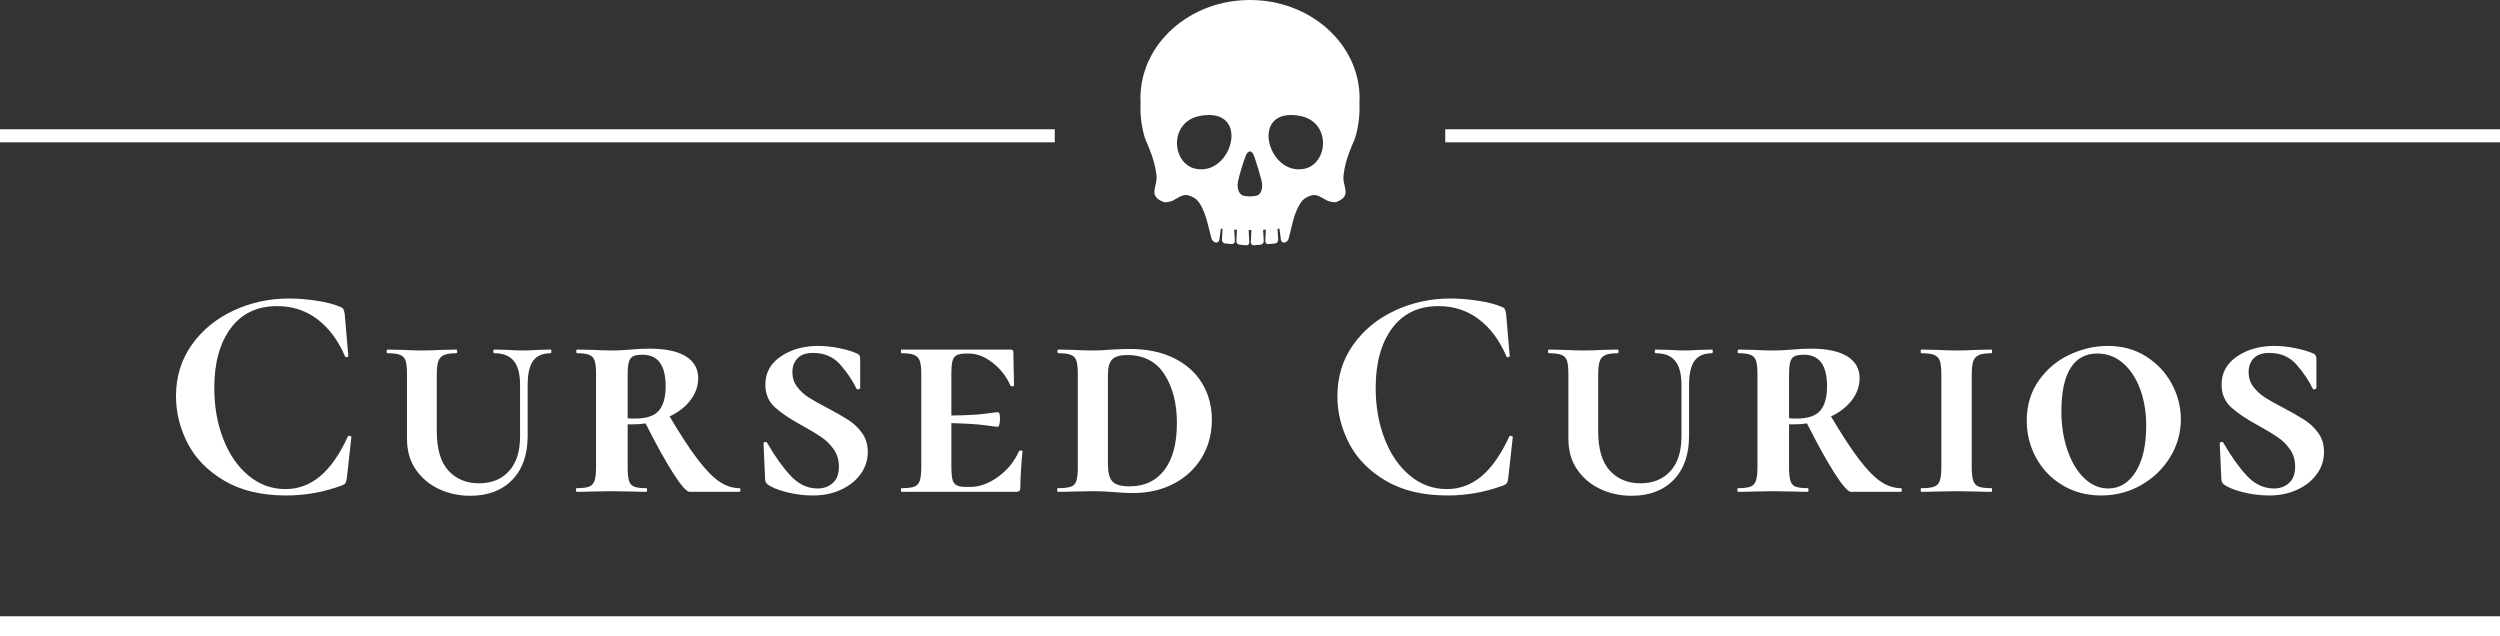 <svg viewBox="335 281.83 380 96.67" width="5000" height="1271.975" xmlns="http://www.w3.org/2000/svg" xmlns:xlink="http://www.w3.org/1999/xlink" preserveAspectRatio="none"><rect x="335" y="281.83" width="380" height="96.67" fill="#333333" stroke="none"/><defs></defs><style>.aRAdf8VAGjfillColor {fill:#FFFFFF;fill-opacity:1;}.aU0kNN80A30filter-floo {flood-color:#4B4B4B;flood-opacity:0.5;}.companyName {fill:#FFFFFF;fill-opacity:1;}.icon1 {fill:#FFFFFF;fill-opacity:1;}.icon2 {fill:#D9D9D9;fill-opacity:1;}.icon3 {fill:#B4B4B4;fill-opacity:1;}.shapeStroke-str {stroke:#D9D9D9;stroke-opacity:1;}</style><defs>
      <filter
        x="-1000"
        y="-1000"
        width="5000"
        height="5000"
        id="U0kNN80A3"
        filterUnits="userSpaceOnUse"
        primitiveUnits="userSpaceOnUse"
        color-interpolation-filters="sRGB">
        <feMerge><feMergeNode in="SourceGraphic" /></feMerge>
      </filter></defs><g opacity="1" transform="rotate(0 508.343 281.83)">
<svg width="33.314" height="37.285" x="508.343" y="281.83" version="1.1" preserveAspectRatio="none" viewBox="5.326 0 89.348 99.999">
  <g transform="matrix(1 0 0 1 0 0)" class="icon1"><path d="M94.61,42.188c0.037-0.696,0.064-1.4,0.064-2.108C94.675,17.946,74.672,0,49.994,0C25.322,0,5.326,17.946,5.326,40.079  c0,0.708,0.019,1.412,0.065,2.108H5.375c-0.401,7.941,1.896,14.396,1.896,14.396c3.918,9,4.101,11.674,4.571,14.641  c0.458,2.967-1.041,5.28-0.799,7.479c0.242,2.202,2.424,3.072,3.598,3.594c1.18,0.528,3.787-0.464,3.787-0.464  c4.279-2.421,5.212-3.222,8.866-1.149c2.836,1.604,4.634,7.316,5.304,9.827c0.005,0.082,0.019,0.17,0.043,0.266l1.688,6.491  c0.192,0.735,0.94,1.458,1.665,1.604c0.724,0.146,1.4-0.35,1.503-1.103l0.622-4.549c0.224,0.025,0.458,0.049,0.694,0.072  l-0.25,4.466c-0.042,0.759,0.542,1.436,1.299,1.503l2.659,0.238c0.756,0.067,1.342-0.498,1.3-1.257l-0.255-4.611  c0.367,0.018,0.741,0.033,1.12,0.047l-0.235,4.564c-0.039,0.759,0.549,1.437,1.306,1.506l2.652,0.245  c0.757,0.069,1.344-0.495,1.305-1.254l-0.256-4.966c0.18,0,0.357,0.003,0.539,0.003c0.197,0,0.389-0.003,0.585-0.003l-0.243,4.965  c-0.037,0.76,0.552,1.324,1.309,1.255l2.654-0.245c0.757-0.069,1.342-0.747,1.3-1.506l-0.254-4.565  c0.381-0.015,0.76-0.03,1.129-0.048l-0.246,4.613c-0.04,0.759,0.545,1.324,1.303,1.257l2.664-0.238  c0.757-0.067,1.339-0.744,1.293-1.503l-0.268-4.47c0.261-0.025,0.522-0.052,0.771-0.08l0.624,4.561  c0.103,0.753,0.776,1.248,1.498,1.103c0.722-0.146,1.463-0.87,1.646-1.607l1.615-6.485c0.028-0.112,0.037-0.213,0.038-0.307  c0.679-2.53,2.471-8.194,5.284-9.789c3.662-2.072,4.598-1.271,8.876,1.149c0,0,2.606,0.992,3.786,0.464  c1.175-0.521,3.357-1.392,3.596-3.594c0.244-2.199-1.256-4.513-0.796-7.479c0.472-2.967,0.649-5.641,4.566-14.641  c0,0,2.299-6.455,1.9-14.396H94.61z M45.161,73.708c0.614-2.729,1.953-7.196,2.975-9.927c1.022-2.729,2.646-2.729,3.609,0  c0.964,2.73,2.306,7.198,2.982,9.927c0.677,2.729-0.111,5.41-1.75,5.957c-1.641,0.546-4.321,0.546-5.958,0  C45.383,79.118,44.547,76.438,45.161,73.708z M27.895,68.813c-9.901-2.013-11.12-19.228,1.794-21.584  C50.497,43.422,42.904,71.867,27.895,68.813z M72.108,68.813c-15.01,3.055-22.604-25.39-1.795-21.584  C83.224,49.585,82.005,66.8,72.108,68.813z"></path></g>
</svg>
</g><g opacity="1" transform="rotate(0 335 301.483)">
<svg width="160.323" height="1.978" x="335" y="301.483" version="1.1" preserveAspectRatio="none" viewBox="0 0 160.323 1.978">
  <rect x="0" y="0" width="160.323" height="1.978" class="icon1 shapeStroke-str" style="stroke-width:0;" rx="0px" ry="0px" />
</svg>
</g><g opacity="1" transform="rotate(0 554.677 301.483)">
<svg width="160.323" height="1.978" x="554.677" y="301.483" version="1.1" preserveAspectRatio="none" viewBox="0 0 160.323 1.978">
  <rect x="0" y="0" width="160.323" height="1.978" class="icon1 shapeStroke-str" style="stroke-width:0;" rx="0px" ry="0px" />
</svg>
</g><g opacity="1" transform="rotate(0 361.75 327.203)">
<svg width="326.5" height="29.984" x="361.75" y="327.203" version="1.1" preserveAspectRatio="none" viewBox="1.96 -25.44 282.68 25.96">
  <g transform="matrix(1 0 0 1 0 0)" class="companyName"><path d="M16.84-25.44Q18.60-25.44 20.52-25.14Q22.44-24.84 23.52-24.36L23.52-24.36Q23.88-24.24 23.98-24.06Q24.08-23.88 24.16-23.44L24.16-23.44L24.64-17.88Q24.64-17.76 24.44-17.72Q24.24-17.68 24.20-17.84L24.20-17.84Q22.84-21 20.56-22.72Q18.28-24.44 15.28-24.44L15.28-24.44Q11.32-24.44 9.16-21.52Q7-18.60 7-13.68L7-13.68Q7-10 8.18-6.96Q9.36-3.92 11.50-2.14Q13.64-0.36 16.36-0.36L16.36-0.36Q18.92-0.36 20.94-2.06Q22.96-3.76 24.56-7.24L24.56-7.24Q24.60-7.40 24.82-7.36Q25.04-7.32 25.04-7.20L25.04-7.20L24.44-1.76Q24.36-1.28 24.26-1.14Q24.16-1 23.80-0.84L23.80-0.84Q20.24 0.48 16.48 0.48L16.48 0.48Q11.60 0.48 8.32-1.46Q5.04-3.40 3.50-6.38Q1.96-9.36 1.96-12.60L1.96-12.60Q1.96-16.40 4.02-19.32Q6.08-22.24 9.50-23.84Q12.92-25.44 16.84-25.44L16.84-25.44Z M47.24-14.08Q47.24-16.20 46.42-17.22Q45.60-18.24 43.84-18.24L43.84-18.24Q43.72-18.24 43.72-18.48Q43.72-18.72 43.84-18.72L43.84-18.72L45.52-18.68Q46.88-18.60 47.72-18.60L47.72-18.60Q48.36-18.60 49.64-18.68L49.64-18.68L51.28-18.72Q51.36-18.72 51.36-18.48Q51.36-18.24 51.28-18.24L51.28-18.24Q49.68-18.24 48.96-17.24Q48.24-16.24 48.24-14.08L48.24-14.08L48.24-7.36Q48.24-3.64 46.20-1.56Q44.16 0.52 40.68 0.52L40.68 0.52Q38.44 0.52 36.54-0.38Q34.64-1.28 33.50-2.96Q32.36-4.64 32.36-6.96L32.36-6.96L32.36-15.48Q32.36-16.68 32.18-17.24Q32-17.80 31.46-18.02Q30.92-18.24 29.80-18.24L29.80-18.24Q29.68-18.24 29.68-18.48Q29.68-18.72 29.80-18.72L29.80-18.72L31.72-18.68Q33.32-18.60 34.28-18.60L34.28-18.60Q35.36-18.60 36.96-18.68L36.96-18.68L38.88-18.72Q38.96-18.72 38.96-18.48Q38.96-18.24 38.88-18.24L38.88-18.24Q37.76-18.24 37.22-18Q36.68-17.76 36.48-17.18Q36.28-16.60 36.28-15.40L36.28-15.40L36.28-8Q36.28-4.44 37.82-2.78Q39.36-1.12 41.84-1.12L41.84-1.12Q44.32-1.12 45.78-2.72Q47.24-4.32 47.24-7.28L47.24-7.28L47.24-14.08Z M76.12-0.48Q76.24-0.48 76.24-0.24Q76.24 0 76.12 0L76.12 0L69.56 0Q68.96 0 67.42-2.40Q65.88-4.80 63.76-9L63.76-9Q62.92-8.88 62.08-8.88L62.08-8.88L61.40-8.88L61.40-3.24Q61.40-2 61.58-1.44Q61.76-0.88 62.26-0.68Q62.76-0.48 63.88-0.48L63.88-0.48Q63.96-0.48 63.96-0.24Q63.96 0 63.88 0L63.88 0Q62.68 0 62-0.04L62-0.04L59.28-0.08L56.68-0.04Q55.96 0 54.68 0L54.68 0Q54.60 0 54.60-0.24Q54.60-0.48 54.68-0.48L54.68-0.48Q55.80-0.48 56.32-0.68Q56.84-0.88 57.04-1.46Q57.24-2.04 57.24-3.24L57.24-3.24L57.24-15.48Q57.24-16.68 57.06-17.24Q56.88-17.80 56.36-18.02Q55.84-18.24 54.76-18.24L54.76-18.24Q54.64-18.24 54.64-18.48Q54.64-18.72 54.76-18.72L54.76-18.72L56.72-18.68Q58.32-18.60 59.28-18.60L59.28-18.60Q60.04-18.60 60.68-18.64Q61.32-18.68 61.80-18.72L61.80-18.72Q63.12-18.84 64.28-18.84L64.28-18.84Q67.40-18.84 69.04-17.84Q70.68-16.84 70.68-14.96L70.68-14.96Q70.68-13.40 69.68-12.08Q68.68-10.76 66.92-9.92L66.92-9.92Q69.08-6.28 70.64-4.24Q72.20-2.20 73.48-1.34Q74.76-0.48 76.12-0.48L76.12-0.48ZM61.40-9.68Q61.68-9.64 62.36-9.64L62.36-9.64Q64.64-9.64 65.52-10.70Q66.40-11.76 66.40-13.88L66.40-13.88Q66.40-18.04 63.36-18.04L63.36-18.04Q62.52-18.04 62.12-17.84Q61.72-17.64 61.56-17.10Q61.40-16.56 61.40-15.40L61.40-15.40L61.40-9.68Z M83.08-15.76Q83.08-14.64 83.70-13.82Q84.32-13 85.22-12.42Q86.12-11.84 87.68-11.04L87.68-11.04Q89.48-10.08 90.50-9.42Q91.52-8.76 92.26-7.72Q93-6.68 93-5.24L93-5.24Q93-3.64 92.06-2.34Q91.12-1.04 89.48-0.28Q87.84 0.48 85.80 0.48L85.80 0.48Q83.96 0.48 82.22 0.02Q80.48-0.44 79.80-1L79.80-1Q79.48-1.20 79.48-1.84L79.48-1.84L79.28-6.36Q79.28-6.52 79.48-6.56Q79.68-6.60 79.76-6.44L79.76-6.44Q81.28-3.80 82.84-2.12Q84.40-0.44 86.40-0.44L86.40-0.44Q87.60-0.44 88.40-1.16Q89.20-1.88 89.20-3.32L89.20-3.32Q89.20-4.60 88.54-5.56Q87.88-6.52 86.92-7.18Q85.96-7.84 84.36-8.72L84.36-8.72Q82-10 80.76-11.14Q79.52-12.28 79.52-14.12L79.52-14.12Q79.52-16.44 81.56-17.82Q83.60-19.20 86.48-19.20L86.48-19.20Q87.76-19.20 89.16-18.92Q90.56-18.64 91.40-18.28L91.40-18.28Q91.76-18.16 91.88-17.98Q92-17.80 92-17.48L92-17.48L92-13.68Q92-13.56 91.80-13.50Q91.60-13.44 91.52-13.56L91.52-13.56Q90.76-15.16 89.40-16.72Q88.04-18.28 85.80-18.28L85.80-18.28Q84.44-18.28 83.76-17.58Q83.08-16.88 83.08-15.76L83.08-15.76Z M112.88-5.32Q112.96-5.44 113.16-5.44Q113.36-5.44 113.36-5.32L113.36-5.32Q113.08-2.44 113.08-0.60L113.08-0.60Q113.08-0.28 112.96-0.14Q112.84 0 112.48 0L112.48 0L97.44 0Q97.36 0 97.36-0.24Q97.36-0.48 97.44-0.48L97.44-0.48Q98.60-0.48 99.12-0.68Q99.64-0.88 99.84-1.46Q100.04-2.04 100.04-3.24L100.04-3.24L100.04-15.48Q100.04-16.68 99.84-17.24Q99.64-17.80 99.10-18.02Q98.56-18.24 97.44-18.24L97.44-18.24Q97.36-18.24 97.36-18.48Q97.36-18.72 97.44-18.72L97.44-18.72L111.76-18.72Q112.16-18.72 112.16-18.40L112.16-18.40L112.20-15.92Q112.24-15.16 112.24-14L112.24-14Q112.24-13.88 112.02-13.88Q111.80-13.88 111.76-14L111.76-14Q111-15.76 109.44-16.98Q107.88-18.20 106.28-18.20L106.28-18.20L106-18.20Q105.12-18.20 104.70-17.98Q104.28-17.76 104.14-17.20Q104-16.64 104-15.44L104-15.44L104-10.04Q107.04-10.08 108.48-10.28Q109.92-10.48 110.12-10.48L110.12-10.48Q110.40-10.48 110.40-9.60L110.40-9.60Q110.40-9.20 110.32-8.88Q110.24-8.56 110.12-8.56L110.12-8.56Q109.88-8.56 108.44-8.76Q107-8.96 104-9.04L104-9.04L104-3.40Q104-2.20 104.14-1.64Q104.28-1.08 104.70-0.86Q105.12-0.64 106-0.64L106-0.64L106.44-0.64Q108.32-0.64 110.16-1.98Q112-3.32 112.88-5.32L112.88-5.32Z M127.92 0.16Q126.80 0.16 125.44 0.04L125.44 0.04Q124.96 0 124.24-0.04Q123.52-0.08 122.60-0.08L122.60-0.08L120-0.04Q119.28 0 118 0L118 0Q117.92 0 117.92-0.24Q117.92-0.48 118-0.48L118-0.48Q119.20-0.48 119.74-0.68Q120.28-0.88 120.46-1.46Q120.64-2.04 120.64-3.24L120.64-3.24L120.64-15.48Q120.64-16.68 120.46-17.24Q120.28-17.80 119.74-18.02Q119.20-18.24 118.08-18.24L118.08-18.24Q117.96-18.24 117.96-18.48Q117.96-18.72 118.08-18.72L118.08-18.72L120-18.68Q121.60-18.60 122.60-18.60L122.60-18.60Q123.84-18.60 125.08-18.72L125.08-18.72Q126.68-18.80 127.48-18.80L127.48-18.80Q130.84-18.80 133.28-17.60Q135.72-16.40 137-14.28Q138.28-12.16 138.28-9.48L138.28-9.48Q138.28-6.72 136.96-4.52Q135.64-2.32 133.28-1.08Q130.92 0.16 127.92 0.16L127.92 0.16ZM127.48-0.72Q130.40-0.72 132.04-2.88Q133.68-5.04 133.68-9.04L133.68-9.04Q133.68-12.92 132.04-15.46Q130.40-18 127.12-18L127.12-18Q125.76-18 125.18-17.44Q124.60-16.88 124.60-15.40L124.60-15.40L124.60-3.68Q124.60-2.04 125.18-1.38Q125.76-0.72 127.48-0.72L127.48-0.72Z M169.68-25.44Q171.44-25.44 173.36-25.14Q175.28-24.84 176.36-24.36L176.36-24.36Q176.72-24.24 176.82-24.06Q176.92-23.88 177.00-23.44L177.00-23.44L177.48-17.88Q177.48-17.76 177.28-17.72Q177.08-17.68 177.04-17.84L177.04-17.84Q175.68-21 173.40-22.72Q171.12-24.44 168.12-24.44L168.12-24.44Q164.16-24.44 162.00-21.52Q159.84-18.60 159.84-13.68L159.84-13.68Q159.84-10 161.02-6.96Q162.20-3.92 164.34-2.14Q166.48-0.36 169.20-0.36L169.20-0.36Q171.76-0.36 173.78-2.06Q175.80-3.76 177.40-7.24L177.40-7.24Q177.44-7.40 177.66-7.36Q177.88-7.32 177.88-7.20L177.88-7.20L177.28-1.76Q177.20-1.28 177.10-1.14Q177.00-1 176.64-0.84L176.64-0.84Q173.08 0.48 169.32 0.48L169.32 0.48Q164.44 0.48 161.16-1.46Q157.88-3.40 156.34-6.38Q154.80-9.36 154.80-12.60L154.80-12.60Q154.80-16.40 156.86-19.32Q158.92-22.24 162.34-23.84Q165.76-25.44 169.68-25.44L169.68-25.44Z M200.08-14.08Q200.08-16.20 199.26-17.22Q198.44-18.24 196.68-18.24L196.68-18.24Q196.56-18.24 196.56-18.48Q196.56-18.72 196.68-18.72L196.68-18.72L198.36-18.68Q199.72-18.60 200.56-18.60L200.56-18.60Q201.20-18.60 202.48-18.68L202.48-18.68L204.12-18.72Q204.20-18.72 204.20-18.48Q204.20-18.24 204.12-18.24L204.12-18.24Q202.52-18.24 201.80-17.24Q201.08-16.24 201.08-14.08L201.08-14.08L201.08-7.36Q201.08-3.64 199.04-1.56Q197.00 0.52 193.52 0.52L193.52 0.52Q191.28 0.52 189.38-0.38Q187.48-1.28 186.34-2.96Q185.20-4.64 185.20-6.96L185.20-6.96L185.20-15.48Q185.20-16.68 185.02-17.24Q184.84-17.80 184.30-18.02Q183.76-18.24 182.64-18.24L182.64-18.24Q182.52-18.24 182.52-18.48Q182.52-18.72 182.64-18.72L182.64-18.72L184.56-18.68Q186.16-18.60 187.12-18.60L187.12-18.60Q188.20-18.60 189.80-18.68L189.80-18.68L191.72-18.72Q191.80-18.72 191.80-18.48Q191.80-18.24 191.72-18.24L191.72-18.24Q190.60-18.24 190.06-18Q189.52-17.76 189.32-17.18Q189.12-16.60 189.12-15.40L189.12-15.40L189.12-8Q189.12-4.44 190.66-2.78Q192.20-1.12 194.68-1.12L194.68-1.12Q197.16-1.12 198.62-2.72Q200.08-4.32 200.08-7.28L200.08-7.28L200.08-14.08Z M228.96-0.48Q229.08-0.48 229.08-0.24Q229.08 0 228.96 0L228.96 0L222.40 0Q221.80 0 220.26-2.40Q218.72-4.80 216.60-9L216.60-9Q215.76-8.88 214.92-8.88L214.92-8.88L214.24-8.88L214.24-3.24Q214.24-2 214.42-1.44Q214.60-0.88 215.10-0.68Q215.60-0.48 216.72-0.48L216.72-0.48Q216.80-0.48 216.80-0.24Q216.80 0 216.72 0L216.72 0Q215.52 0 214.84-0.04L214.84-0.04L212.12-0.08L209.52-0.04Q208.80 0 207.52 0L207.52 0Q207.44 0 207.44-0.24Q207.44-0.48 207.52-0.48L207.52-0.48Q208.64-0.48 209.16-0.68Q209.68-0.88 209.88-1.46Q210.08-2.04 210.08-3.24L210.08-3.24L210.08-15.48Q210.08-16.68 209.90-17.24Q209.72-17.80 209.20-18.02Q208.68-18.24 207.60-18.24L207.60-18.24Q207.48-18.24 207.48-18.48Q207.48-18.72 207.60-18.72L207.60-18.72L209.56-18.68Q211.16-18.60 212.12-18.60L212.12-18.60Q212.88-18.60 213.52-18.64Q214.16-18.68 214.64-18.72L214.64-18.72Q215.96-18.84 217.12-18.84L217.12-18.84Q220.24-18.84 221.88-17.84Q223.52-16.84 223.52-14.96L223.52-14.96Q223.52-13.40 222.52-12.08Q221.52-10.76 219.76-9.92L219.76-9.92Q221.92-6.28 223.48-4.24Q225.04-2.20 226.32-1.34Q227.60-0.48 228.96-0.48L228.96-0.48ZM214.24-9.68Q214.52-9.64 215.20-9.64L215.20-9.64Q217.48-9.64 218.36-10.70Q219.24-11.76 219.24-13.88L219.24-13.88Q219.24-18.04 216.20-18.04L216.20-18.04Q215.36-18.04 214.96-17.84Q214.56-17.64 214.40-17.10Q214.24-16.56 214.24-15.40L214.24-15.40L214.24-9.68Z M238.28-3.24Q238.28-2.04 238.48-1.46Q238.68-0.88 239.20-0.68Q239.72-0.48 240.88-0.48L240.88-0.48Q240.96-0.48 240.96-0.24Q240.96 0 240.88 0L240.88 0Q239.64 0 238.96-0.04L238.96-0.04L236.24-0.08L233.64-0.04Q232.92 0 231.64 0L231.64 0Q231.56 0 231.56-0.24Q231.56-0.48 231.64-0.48L231.64-0.48Q232.80-0.48 233.34-0.68Q233.88-0.88 234.08-1.46Q234.28-2.04 234.28-3.24L234.28-3.24L234.28-15.48Q234.28-16.68 234.08-17.24Q233.88-17.80 233.34-18.02Q232.80-18.24 231.64-18.24L231.64-18.24Q231.56-18.24 231.56-18.48Q231.56-18.72 231.64-18.72L231.64-18.72L233.64-18.68Q235.24-18.60 236.24-18.60L236.24-18.60Q237.32-18.60 239.00-18.68L239.00-18.68L240.88-18.72Q240.96-18.72 240.96-18.48Q240.96-18.24 240.88-18.24L240.88-18.24Q239.76-18.24 239.22-18Q238.68-17.76 238.48-17.18Q238.28-16.60 238.28-15.40L238.28-15.40L238.28-3.24Z M255.32 0.48Q252.48 0.48 250.24-0.86Q248.00-2.20 246.76-4.46Q245.52-6.72 245.52-9.36L245.52-9.36Q245.52-12.40 247.10-14.64Q248.68-16.88 251.14-18.04Q253.60-19.20 256.20-19.20L256.20-19.20Q259.04-19.20 261.22-17.82Q263.40-16.44 264.60-14.22Q265.80-12 265.80-9.56L265.80-9.56Q265.80-6.88 264.40-4.58Q263.00-2.28 260.60-0.90Q258.20 0.48 255.32 0.48L255.32 0.48ZM256.24-0.44Q258.48-0.44 259.86-2.64Q261.24-4.84 261.24-8.72L261.24-8.72Q261.24-11.36 260.44-13.52Q259.64-15.68 258.18-16.94Q256.72-18.20 254.80-18.20L254.80-18.20Q252.48-18.20 251.28-16.28Q250.08-14.36 250.08-10.60L250.08-10.60Q250.08-7.76 250.90-5.42Q251.72-3.08 253.12-1.76Q254.52-0.44 256.24-0.44L256.24-0.44Z M274.72-15.76Q274.72-14.64 275.34-13.82Q275.96-13 276.86-12.42Q277.76-11.84 279.32-11.04L279.32-11.04Q281.12-10.08 282.14-9.42Q283.16-8.76 283.90-7.72Q284.64-6.68 284.64-5.24L284.64-5.24Q284.64-3.64 283.70-2.34Q282.76-1.04 281.12-0.28Q279.48 0.48 277.44 0.48L277.44 0.48Q275.60 0.48 273.86 0.02Q272.12-0.44 271.44-1L271.44-1Q271.12-1.20 271.12-1.84L271.12-1.84L270.92-6.36Q270.92-6.52 271.12-6.56Q271.32-6.60 271.40-6.44L271.40-6.44Q272.92-3.80 274.48-2.12Q276.04-0.44 278.04-0.44L278.04-0.44Q279.24-0.44 280.04-1.16Q280.84-1.88 280.84-3.32L280.84-3.32Q280.84-4.60 280.18-5.56Q279.52-6.52 278.56-7.18Q277.60-7.84 276.00-8.72L276.00-8.72Q273.64-10 272.40-11.14Q271.16-12.28 271.16-14.12L271.16-14.12Q271.16-16.44 273.20-17.82Q275.24-19.20 278.12-19.20L278.12-19.20Q279.40-19.20 280.80-18.92Q282.20-18.64 283.04-18.28L283.04-18.28Q283.40-18.16 283.52-17.98Q283.64-17.80 283.64-17.48L283.64-17.48L283.64-13.68Q283.64-13.56 283.44-13.50Q283.24-13.44 283.16-13.56L283.16-13.56Q282.40-15.16 281.04-16.72Q279.68-18.28 277.44-18.28L277.44-18.28Q276.08-18.28 275.40-17.58Q274.72-16.88 274.72-15.76L274.72-15.76Z"/></g>
</svg>
</g><g opacity="1" transform="rotate(0 335 375.5)">
<svg width="380" height="3" x="335" y="375.5" version="1.1" preserveAspectRatio="none" viewBox="0 0 380 3">
  <rect x="0" y="0" width="380" height="3" class="aRAdf8VAGjfillColor shapeStroke-str" style="stroke-width:0;" rx="0px" ry="0px" />
</svg>
</g></svg>